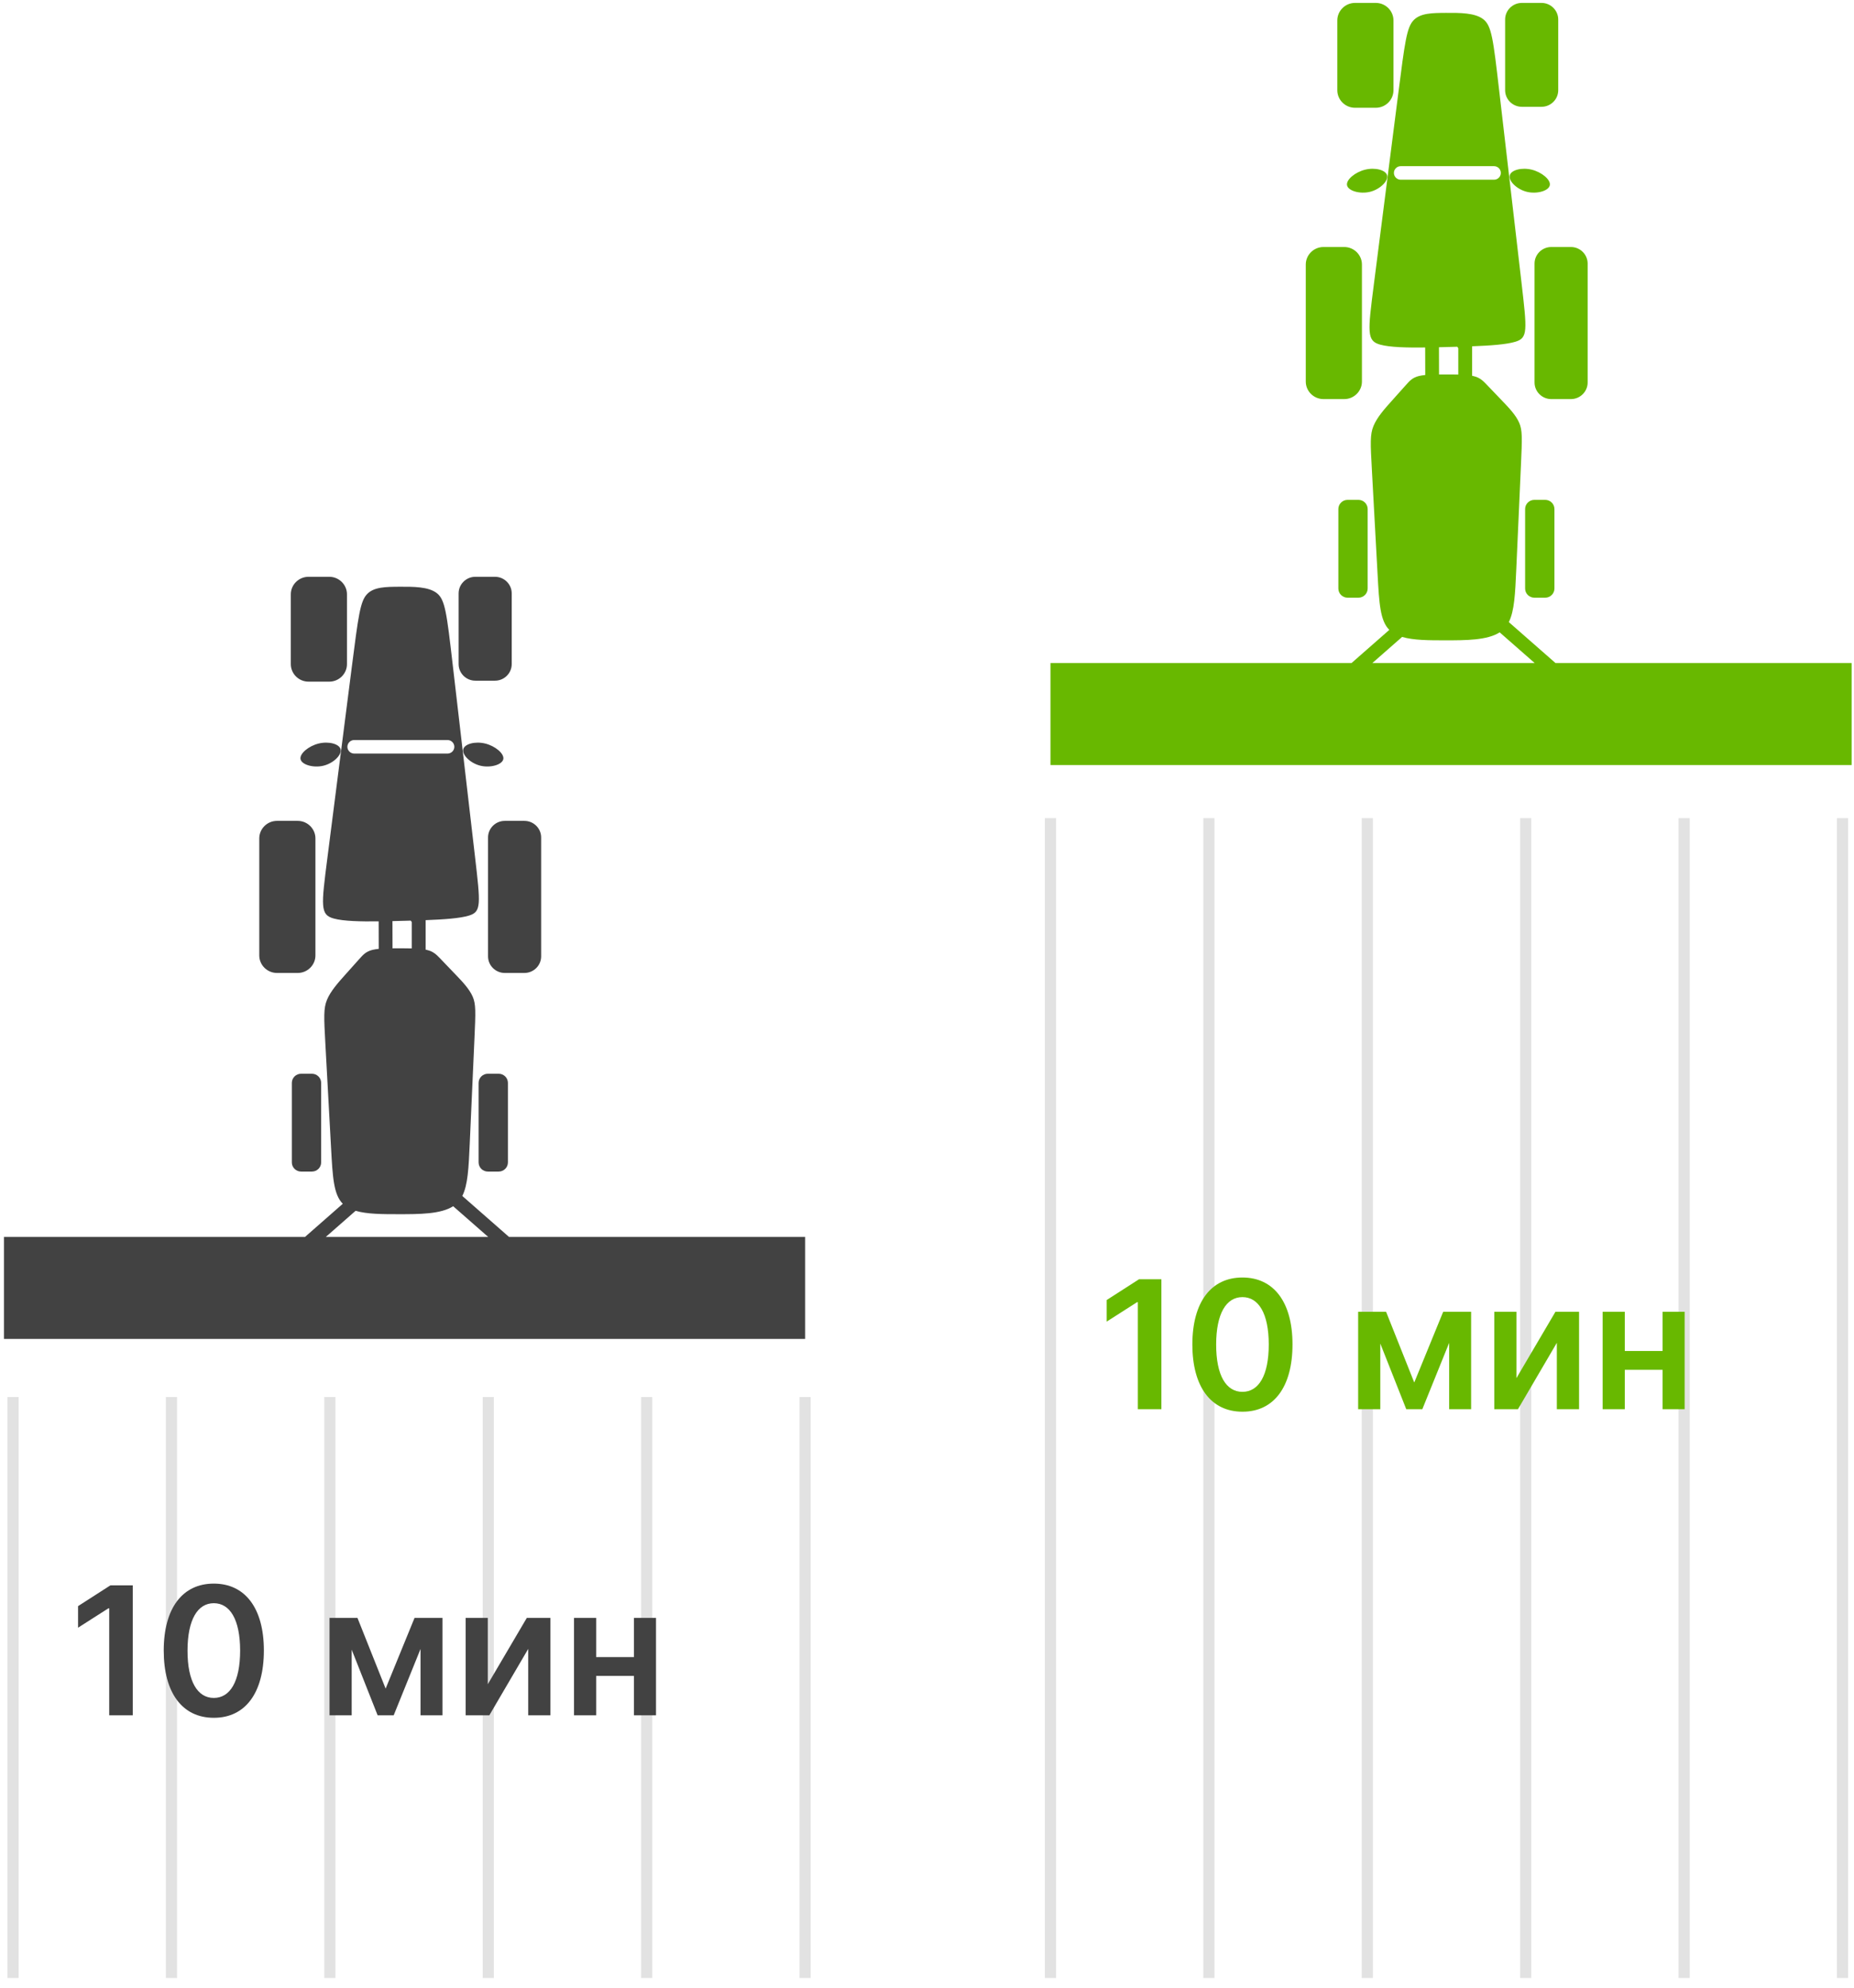 <svg width="166" height="178" viewBox="0 0 166 178" fill="none" xmlns="http://www.w3.org/2000/svg">
<path fill-rule="evenodd" clip-rule="evenodd" d="M119.831 52.702L119.831 45.581C119.831 45.13 120.203 44.761 120.657 44.761L121.629 44.761C122.083 44.761 122.455 45.13 122.455 45.581L122.455 52.702C122.455 53.153 122.083 53.522 121.629 53.522L120.657 53.522C120.203 53.522 119.831 53.153 119.831 52.702ZM124.199 15.72C124.306 16.217 123.558 16.959 122.661 17.178C121.764 17.397 120.717 17.093 120.61 16.596C120.503 16.1 121.335 15.411 122.233 15.192C123.13 14.973 124.092 15.224 124.199 15.72ZM135.174 15.72C135.067 16.217 135.815 16.959 136.713 17.178C137.61 17.397 138.656 17.093 138.763 16.596C138.87 16.1 138.038 15.411 137.141 15.192C136.244 14.973 135.281 15.224 135.174 15.72ZM130.569 33.54L130.569 31.18L130.478 31.05L129.834 31.068C129.504 31.077 129.171 31.086 128.839 31.094L128.845 33.531C129.036 33.53 129.23 33.53 129.425 33.53C129.811 33.53 130.201 33.53 130.569 33.54ZM131.809 31.009L131.809 33.651C131.84 33.657 131.871 33.663 131.9 33.67C132.509 33.81 132.777 34.091 133.146 34.476C133.515 34.861 133.983 35.351 134.534 35.926C135.085 36.501 135.718 37.162 136.019 37.847C136.319 38.531 136.288 39.24 136.181 41.625C136.074 44.01 135.892 48.072 135.762 50.971C135.662 53.183 135.594 54.718 135.092 55.706L139.277 59.377L165.787 59.377L165.787 68.508L94.056 68.508L94.056 59.377L121.007 59.377L124.393 56.405C123.571 55.581 123.487 54.043 123.342 51.405C123.189 48.593 122.967 44.531 122.835 42.109C122.702 39.688 122.66 38.907 122.981 38.134C123.302 37.361 123.987 36.594 124.547 35.969C125.106 35.344 125.539 34.859 125.882 34.476C126.224 34.093 126.476 33.811 127.047 33.671C127.211 33.63 127.401 33.601 127.611 33.581L127.604 31.117C125.954 31.137 124.455 31.099 123.597 30.867C122.361 30.533 122.456 29.796 123.015 25.422C123.574 21.05 124.598 13.041 125.193 8.393C125.787 3.746 125.952 2.459 126.566 1.813C127.181 1.166 128.245 1.16 129.462 1.153C130.68 1.146 132.05 1.138 132.803 1.719C133.557 2.3 133.692 3.471 134.232 8.119C134.772 12.767 135.716 20.891 136.224 25.264C136.732 29.637 136.804 30.258 135.688 30.6C134.882 30.847 133.456 30.947 131.809 31.009ZM137.413 59.377L134.275 56.625C133.163 57.339 131.241 57.339 129.397 57.339C127.959 57.339 126.568 57.339 125.539 57.035L122.871 59.377L137.413 59.377ZM124.805 15.486C124.805 15.152 125.08 14.879 125.417 14.879L133.768 14.879C134.105 14.879 134.38 15.152 134.38 15.486C134.38 15.82 134.105 16.093 133.768 16.093L125.417 16.093C125.08 16.093 124.805 15.82 124.805 15.486ZM134.763 8.08L134.763 1.746C134.763 0.93 135.437 0.261 136.261 0.261L138.02 0.261C138.844 0.261 139.518 0.93 139.518 1.746L139.518 8.08C139.518 8.897 138.844 9.564 138.02 9.564L136.261 9.564C135.437 9.564 134.763 8.897 134.763 8.08ZM119.738 8.081L119.738 1.831C119.738 0.968 120.451 0.261 121.322 0.261L123.183 0.261C124.054 0.261 124.766 0.968 124.766 1.831L124.766 8.081C124.766 8.945 124.054 9.651 123.183 9.651L121.322 9.651C120.451 9.651 119.738 8.945 119.738 8.081ZM137.397 34.252L137.397 23.604C137.397 22.787 138.071 22.119 138.895 22.119L140.654 22.119C141.478 22.119 142.152 22.787 142.152 23.604L142.152 34.252C142.152 35.069 141.478 35.737 140.654 35.737L138.895 35.737C138.071 35.737 137.397 35.069 137.397 34.252ZM116.914 34.167L116.914 23.689C116.914 22.825 117.627 22.119 118.498 22.119L120.359 22.119C121.23 22.119 121.942 22.825 121.942 23.689L121.942 34.167C121.942 35.03 121.23 35.737 120.359 35.737L118.498 35.737C117.627 35.737 116.914 35.03 116.914 34.167ZM136.553 52.702L136.553 45.581C136.553 45.13 136.925 44.761 137.38 44.761L138.351 44.761C138.806 44.761 139.178 45.13 139.178 45.581L139.178 52.702C139.178 53.153 138.806 53.522 138.351 53.522L137.38 53.522C136.925 53.522 136.553 53.153 136.553 52.702Z" fill="#68B800"/>
<path fill-rule="evenodd" clip-rule="evenodd" d="M26.131 104.091L26.131 96.969C26.131 96.518 26.503 96.15 26.957 96.15L27.928 96.15C28.383 96.15 28.755 96.518 28.755 96.969L28.755 104.091C28.755 104.541 28.383 104.91 27.928 104.91L26.957 104.91C26.503 104.91 26.131 104.541 26.131 104.091ZM30.499 67.109C30.606 67.605 29.858 68.347 28.96 68.566C28.063 68.785 27.017 68.481 26.91 67.985C26.803 67.488 27.635 66.799 28.532 66.58C29.429 66.361 30.392 66.612 30.499 67.109ZM41.474 67.109C41.367 67.605 42.115 68.347 43.012 68.566C43.909 68.785 44.956 68.481 45.063 67.985C45.17 67.488 44.338 66.799 43.44 66.58C42.543 66.361 41.581 66.612 41.474 67.109ZM36.869 84.928L36.869 82.569L36.778 82.439L36.133 82.456C35.803 82.465 35.47 82.474 35.139 82.482L35.145 84.919C35.335 84.918 35.529 84.918 35.725 84.918C36.11 84.918 36.501 84.918 36.869 84.928ZM38.109 82.397L38.109 85.039C38.14 85.045 38.17 85.052 38.2 85.058C38.808 85.199 39.077 85.48 39.446 85.865C39.815 86.25 40.283 86.739 40.834 87.314C41.385 87.889 42.018 88.55 42.318 89.235C42.619 89.919 42.587 90.628 42.48 93.013C42.373 95.398 42.191 99.461 42.061 102.359C41.962 104.572 41.893 106.106 41.392 107.094L45.577 110.765L72.087 110.765L72.087 119.896L0.355 119.896L0.355 110.765L27.307 110.765L30.692 107.793C29.87 106.969 29.786 105.431 29.642 102.793C29.488 99.981 29.267 95.919 29.134 93.498C29.002 91.076 28.959 90.296 29.28 89.522C29.602 88.749 30.287 87.983 30.846 87.357C31.406 86.732 31.839 86.248 32.181 85.864C32.524 85.481 32.776 85.2 33.347 85.059C33.511 85.018 33.701 84.99 33.91 84.969L33.904 82.505C32.253 82.525 30.755 82.488 29.897 82.255C28.661 81.921 28.756 81.184 29.315 76.811C29.874 72.438 30.898 64.429 31.492 59.782C32.087 55.134 32.251 53.847 32.866 53.201C33.48 52.555 34.544 52.548 35.762 52.541C36.979 52.534 38.35 52.526 39.103 53.107C39.856 53.688 39.992 54.859 40.532 59.507C41.072 64.155 42.016 72.279 42.523 76.652C43.031 81.025 43.103 81.647 41.988 81.988C41.182 82.235 39.756 82.335 38.109 82.397ZM43.713 110.765L40.575 108.013C39.463 108.727 37.541 108.727 35.696 108.727C34.258 108.727 32.868 108.727 31.839 108.423L29.17 110.765L43.713 110.765ZM31.104 66.874C31.104 66.54 31.38 66.267 31.716 66.267L40.068 66.267C40.404 66.267 40.68 66.54 40.68 66.874C40.68 67.208 40.404 67.481 40.068 67.481L31.716 67.481C31.38 67.481 31.104 67.208 31.104 66.874ZM41.063 59.468L41.063 53.135C41.063 52.318 41.737 51.65 42.56 51.65L44.32 51.65C45.144 51.65 45.818 52.318 45.818 53.135L45.818 59.468C45.818 60.285 45.144 60.953 44.32 60.953L42.56 60.953C41.737 60.953 41.063 60.285 41.063 59.468ZM26.038 59.469L26.038 53.22C26.038 52.356 26.751 51.65 27.622 51.65L29.482 51.65C30.353 51.65 31.066 52.356 31.066 53.22L31.066 59.469C31.066 60.333 30.353 61.039 29.482 61.039L27.622 61.039C26.751 61.039 26.038 60.333 26.038 59.469ZM43.697 85.64L43.697 74.992C43.697 74.175 44.371 73.507 45.194 73.507L46.954 73.507C47.778 73.507 48.452 74.175 48.452 74.992L48.452 85.64C48.452 86.457 47.778 87.125 46.954 87.125L45.194 87.125C44.371 87.125 43.697 86.457 43.697 85.64ZM23.214 85.555L23.214 75.077C23.214 74.214 23.927 73.507 24.798 73.507L26.658 73.507C27.529 73.507 28.242 74.214 28.242 75.077L28.242 85.555C28.242 86.418 27.529 87.125 26.658 87.125L24.798 87.125C23.927 87.125 23.214 86.418 23.214 85.555ZM42.853 104.091L42.853 96.969C42.853 96.518 43.225 96.15 43.679 96.15L44.651 96.15C45.105 96.15 45.477 96.518 45.477 96.969L45.477 104.091C45.477 104.541 45.105 104.91 44.651 104.91L43.679 104.91C43.225 104.91 42.853 104.541 42.853 104.091Z" fill="#424242"/>
<path d="M1.169 125.099V177.121" stroke="#424242" stroke-opacity="0.15"/>
<path d="M72.087 125.099V177.121" stroke="#424242" stroke-opacity="0.15"/>
<path d="M57.903 125.099V177.121" stroke="#424242" stroke-opacity="0.15"/>
<path d="M43.719 125.099V177.121" stroke="#424242" stroke-opacity="0.15"/>
<path d="M15.352 125.099V177.121" stroke="#424242" stroke-opacity="0.15"/>
<path d="M29.536 125.099V177.121" stroke="#424242" stroke-opacity="0.15"/>
<path d="M94.056 73.261V177.121" stroke="#424242" stroke-opacity="0.15"/>
<path d="M164.974 73.261V177.121" stroke="#424242" stroke-opacity="0.15"/>
<path d="M150.79 73.261V177.121" stroke="#424242" stroke-opacity="0.15"/>
<path d="M136.606 73.261V177.121" stroke="#424242" stroke-opacity="0.15"/>
<path d="M108.239 73.261V177.121" stroke="#424242" stroke-opacity="0.15"/>
<path d="M122.423 73.261V177.121" stroke="#424242" stroke-opacity="0.15"/>
<path d="M11.887 141.965H9.881L6.989 143.823V145.754L9.711 144.016H9.779V153.601H11.887V141.965ZM19.143 153.823C21.949 153.828 23.626 151.612 23.626 147.794C23.626 143.999 21.938 141.806 19.143 141.806C16.347 141.806 14.665 143.993 14.66 147.794C14.66 151.607 16.336 153.823 19.143 153.823ZM19.143 152.044C17.694 152.044 16.785 150.59 16.79 147.794C16.796 145.022 17.699 143.561 19.143 143.561C20.591 143.561 21.495 145.022 21.501 147.794C21.501 150.59 20.597 152.044 19.143 152.044ZM34.528 151.209L32.005 144.874H29.505V153.601H31.488V147.72L33.812 153.601H35.249L37.653 147.658V153.601H39.618V144.874H37.118L34.528 151.209ZM43.675 150.817V144.874H41.692V153.601H43.812L47.295 147.652V153.601H49.283V144.874H47.17L43.675 150.817ZM53.378 144.874H51.395V153.601H53.378V150.073H56.759V153.601H58.736V144.874H56.759V148.385H53.378V144.874Z" fill="#424242"/>
<path d="M103.987 114.555H101.981L99.089 116.413V118.345L101.81 116.606H101.879V126.191H103.987V114.555ZM111.242 126.413C114.049 126.419 115.725 124.203 115.725 120.385C115.725 116.589 114.038 114.396 111.242 114.396C108.447 114.396 106.765 116.583 106.759 120.385C106.759 124.197 108.435 126.413 111.242 126.413ZM111.242 124.635C109.793 124.635 108.884 123.18 108.89 120.385C108.896 117.612 109.799 116.152 111.242 116.152C112.691 116.152 113.594 117.612 113.6 120.385C113.6 123.18 112.697 124.635 111.242 124.635ZM126.627 123.799L124.104 117.464H121.604V126.191H123.587V120.311L125.911 126.191H127.349L129.752 120.248V126.191H131.718V117.464H129.218L126.627 123.799ZM135.775 123.407V117.464H133.792V126.191H135.911L139.394 120.243V126.191H141.383V117.464H139.269L135.775 123.407ZM145.478 117.464H143.495V126.191H145.478V122.663H148.859V126.191H150.836V117.464H148.859V120.975H145.478V117.464Z" fill="#68B800"/>
</svg>
